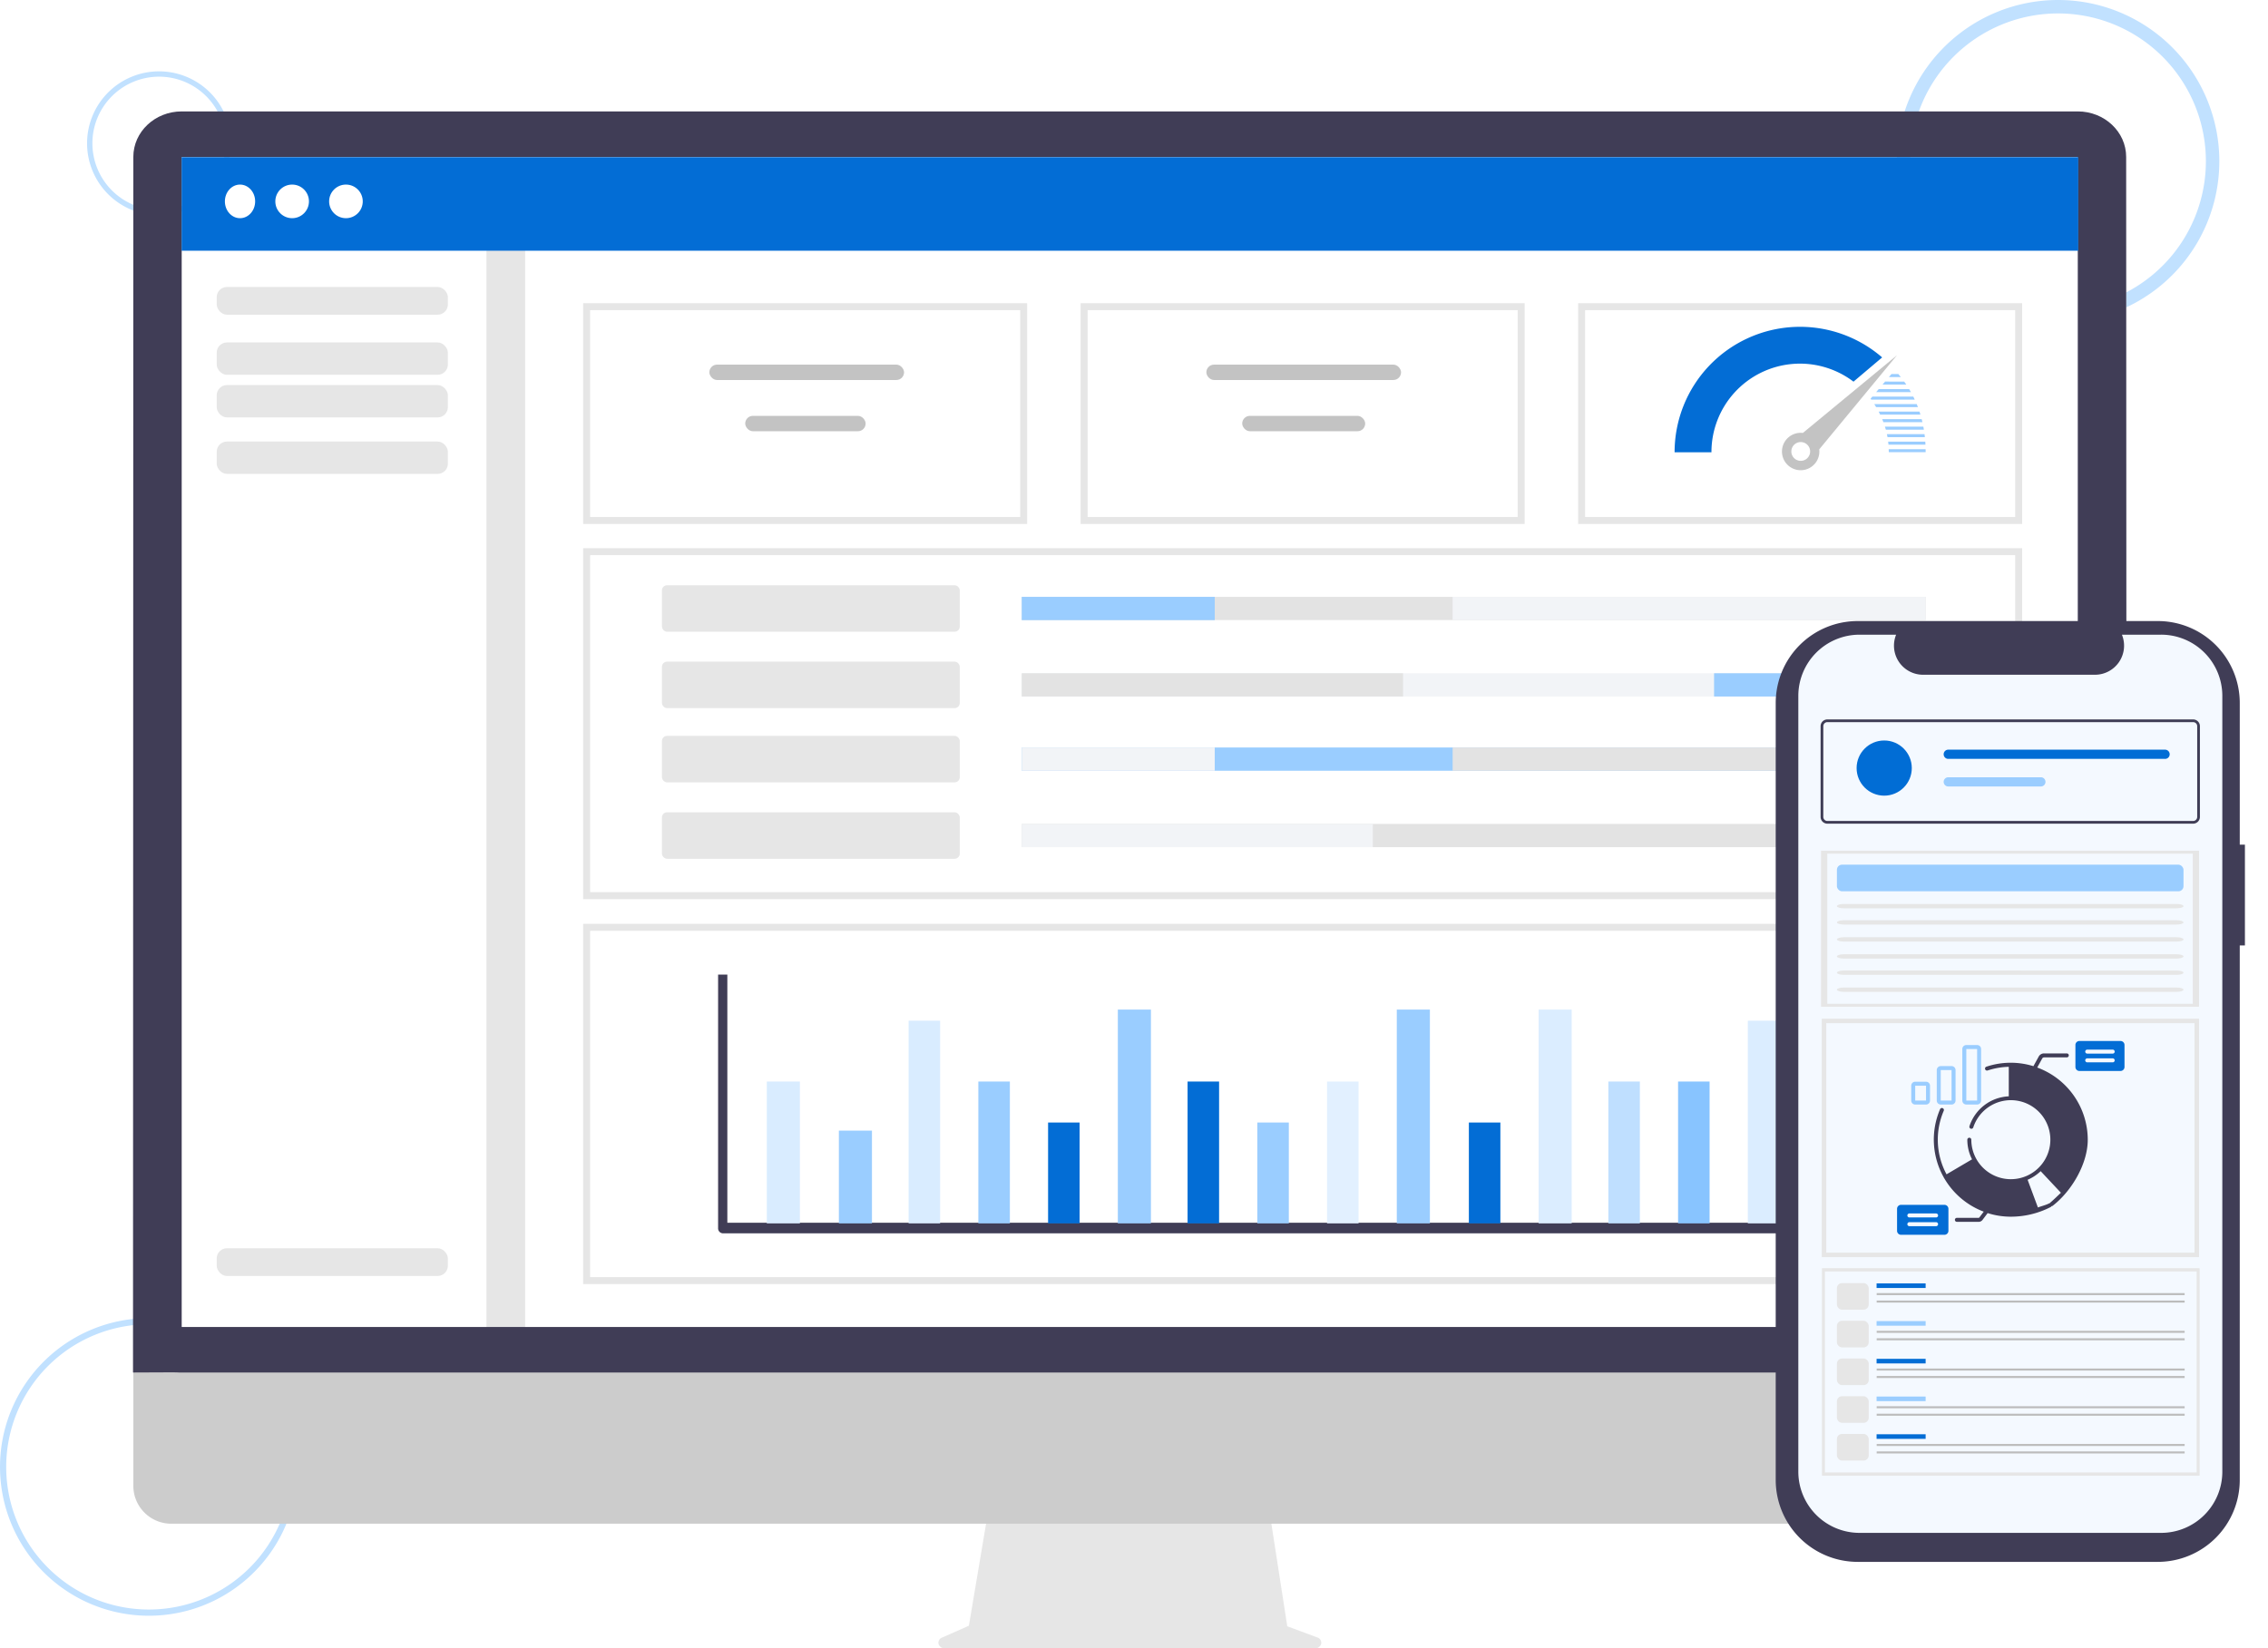<svg xmlns="http://www.w3.org/2000/svg" xmlns:xlink="http://www.w3.org/1999/xlink" width="885.31" height="643.587" viewBox="0 0 885.31 643.587">
  <defs>
    <filter id="Path_95188" x="684.146" y="233.476" width="201.163" height="385.34" filterUnits="userSpaceOnUse">
      <feOffset dy="3" input="SourceAlpha"/>
      <feGaussianBlur stdDeviation="3" result="blur"/>
      <feFlood/>
      <feComposite operator="in" in2="blur"/>
      <feComposite in="SourceGraphic"/>
    </filter>
  </defs>
  <g id="Group_1117" data-name="Group 1117" transform="translate(-1459.103 -1122.634)">
    <g id="Group_1080" data-name="Group 1080" transform="translate(1459.103 1122.634)">
      <g id="Group_38832" data-name="Group 38832" transform="translate(0 0)">
        <path id="Path_95222" data-name="Path 95222" d="M276.577,337.21a58.1,58.1,0,1,1,58.1-58.1A58.1,58.1,0,0,1,276.577,337.21Zm0-113.789A55.684,55.684,0,1,0,332.261,279.1,55.684,55.684,0,0,0,276.577,223.421Z" transform="translate(-218.472 293.635)" fill="#c1e1ff"/>
        <path id="Path_95223" data-name="Path 95223" d="M631.428,366.913a62.956,62.956,0,1,1,62.956-62.956A62.956,62.956,0,0,1,631.428,366.913Zm0-120.666a57.71,57.71,0,1,0,57.71,57.71A57.71,57.71,0,0,0,631.428,246.246Z" transform="translate(171.925 -241)" fill="#c1e1ff"/>
        <path id="Path_95224" data-name="Path 95224" d="M762.572,408.2a28.1,28.1,0,1,1,28.1-28.1A28.1,28.1,0,0,1,762.572,408.2Zm0-54.118A26.018,26.018,0,1,0,788.59,380.1,26.018,26.018,0,0,0,762.572,354.081Z" transform="translate(-700.485 -324.143)" fill="#c1e1ff"/>
      </g>
      <g id="Group_1079" data-name="Group 1079" transform="translate(51.921 43.501)">
        <path id="Path_95239" data-name="Path 95239" d="M567.481,629.144l-11.763-4.38-8.072-52.141H440.185l-8.744,51.93-10.523,4.652a2.137,2.137,0,0,0-1.313,2.483,2.456,2.456,0,0,0,2.43,1.7H566.51a2.443,2.443,0,0,0,2.446-1.773,2.166,2.166,0,0,0-1.477-2.473Z" transform="translate(-105.158 -33.304)" fill="#e6e6e6"/>
        <path id="Path_95240" data-name="Path 95240" d="M1020.521,630.026H272.263a14.806,14.806,0,0,1-14.791-14.787V510H1035.3V615.241a14.806,14.806,0,0,1-14.791,14.786Z" transform="translate(-257.347 -78.613)" fill="#ccc"/>
        <g id="Group_1077" data-name="Group 1077">
          <g id="Group_1078" data-name="Group 1078">
            <g id="Group_931" data-name="Group 931" transform="translate(0 0)">
              <rect id="Rectangle_372" data-name="Rectangle 372" width="777.834" height="433.313" rx="23" transform="translate(0.186 43.276)" fill="#fff"/>
              <g id="Group_894" data-name="Group 894" transform="translate(0 0)">
                <g id="Group_893" data-name="Group 893">
                  <path id="Rectangle_366" data-name="Rectangle 366" d="M0,0H15.1V439.395H0Z" transform="translate(137.954 39.65)" fill="#e6e6e6"/>
                  <g id="Group_892" data-name="Group 892">
                    <path id="Rectangle_365" data-name="Rectangle 365" d="M18.881,17.775V474.6H759.016V17.775H18.881M18.881,0H759.016C769.444,0,777.9,7.958,777.9,17.775l.207,474.6c0,4.359-.192-.352,0,0H18.881c-10.428,0,13.051-.15-19,0L0,17.775C0,7.958,8.453,0,18.881,0Z" transform="translate(0.123)" fill="#403d56"/>
                  </g>
                  <rect id="Rectangle_367" data-name="Rectangle 367" width="90.236" height="10.828" rx="4" transform="translate(32.671 68.542)" fill="#e6e6e6"/>
                  <rect id="Rectangle_368" data-name="Rectangle 368" width="90.236" height="12.633" rx="4" transform="translate(32.671 90.199)" fill="#e6e6e6"/>
                  <rect id="Rectangle_369" data-name="Rectangle 369" width="90.236" height="12.633" rx="4" transform="translate(32.671 106.84)" fill="#e6e6e6"/>
                  <rect id="Rectangle_370" data-name="Rectangle 370" width="90.236" height="12.633" rx="4" transform="translate(32.671 128.894)" fill="#e6e6e6"/>
                  <rect id="Rectangle_371" data-name="Rectangle 371" width="90.236" height="10.828" rx="4" transform="translate(32.671 443.862)" fill="#e6e6e6"/>
                </g>
              </g>
            </g>
            <path id="Rectangle_419" data-name="Rectangle 419" d="M2.722,2.722V83.485H170.6V2.722H2.722M0,0H173.321V86.207H0Z" transform="translate(175.712 74.875)" fill="#e6e6e6"/>
            <path id="Rectangle_424" data-name="Rectangle 424" d="M2.722,2.722V134.3H558.984V2.722H2.722M0,0H561.707V137.024H0Z" transform="translate(175.712 170.535)" fill="#e6e6e6"/>
            <path id="Rectangle_425" data-name="Rectangle 425" d="M2.722,2.722V137.931H558.984V2.722H2.722M0,0H561.707V140.654H0Z" transform="translate(175.712 317.198)" fill="#e6e6e6"/>
            <path id="Rectangle_420" data-name="Rectangle 420" d="M2.722,2.722V83.485H170.6V2.722H2.722M0,0H173.321V86.207H0Z" transform="translate(369.904 74.875)" fill="#e6e6e6"/>
            <path id="Rectangle_421" data-name="Rectangle 421" d="M2.722,2.722V83.485H170.6V2.722H2.722M0,0H173.321V86.207H0Z" transform="translate(564.097 74.875)" fill="#e6e6e6"/>
            <g id="Group_1034" data-name="Group 1034" transform="translate(224.977 98.404)">
              <rect id="Rectangle_422" data-name="Rectangle 422" width="76" height="6" rx="3" transform="translate(0 0.461)" fill="#c3c3c3"/>
              <rect id="Rectangle_423" data-name="Rectangle 423" width="47" height="6" rx="3" transform="translate(14 20.461)" fill="#c3c3c3"/>
            </g>
            <g id="Group_1035" data-name="Group 1035" transform="translate(418.977 98.404)">
              <rect id="Rectangle_422-2" data-name="Rectangle 422" width="76" height="6" rx="3" transform="translate(0 0.461)" fill="#c3c3c3"/>
              <rect id="Rectangle_423-2" data-name="Rectangle 423" width="48" height="6" rx="3" transform="translate(14 20.461)" fill="#c3c3c3"/>
            </g>
            <g id="noun-gauge-17970" transform="translate(601.756 84.095)">
              <g id="Group_1038" data-name="Group 1038" transform="translate(0 0)">
                <path id="Path_1861" data-name="Path 1861" d="M87.637,32.8,50.921,63.119a7.3,7.3,0,1,0,6.395,6.4ZM52.688,72.933a3.667,3.667,0,1,1,0-5.183A3.666,3.666,0,0,1,52.688,72.933Z" transform="translate(-0.854 -21.673)" fill="#c3c3c3"/>
                <g id="Group_1036" data-name="Group 1036">
                  <path id="Path_1862" data-name="Path 1862" d="M69.831,42.863,81.017,33.4A48.963,48.963,0,0,0,0,70.446H14.386A34.552,34.552,0,0,1,69.831,42.863Z" transform="translate(0 -21.446)" fill="#036dd5"/>
                </g>
                <g id="Group_1037" data-name="Group 1037" transform="translate(76.507 18.451)">
                  <path id="Path_1863" data-name="Path 1863" d="M85.348,41.452h4.657c-.312-.395-.625-.791-.954-1.179H86.344Z" transform="translate(-78.21 -40.273)" fill="#9acdff"/>
                  <path id="Path_1864" data-name="Path 1864" d="M80.284,47.437H93.858c-.221-.4-.458-.789-.694-1.179H81.281Z" transform="translate(-78.109 -40.392)" fill="#9acdff"/>
                  <path id="Path_1865" data-name="Path 1865" d="M94.74,49.251H78.756l-.691.815c.085.12.162.244.247.364H95.3C95.119,50.035,94.937,49.64,94.74,49.251Z" transform="translate(-78.065 -40.452)" fill="#9acdff"/>
                  <path id="Path_1866" data-name="Path 1866" d="M80.25,53.422H96.576c-.152-.4-.316-.788-.477-1.179H79.539C79.789,52.63,80.015,53.03,80.25,53.422Z" transform="translate(-78.094 -40.512)" fill="#9acdff"/>
                  <path id="Path_1867" data-name="Path 1867" d="M81.869,56.416H97.587c-.119-.395-.236-.79-.365-1.179H81.277C81.484,55.625,81.676,56.02,81.869,56.416Z" transform="translate(-78.129 -40.572)" fill="#9acdff"/>
                  <path id="Path_1868" data-name="Path 1868" d="M82.814,44.445H92.1q-.4-.594-.819-1.179H83.811Z" transform="translate(-78.16 -40.333)" fill="#9acdff"/>
                  <path id="Path_1869" data-name="Path 1869" d="M83.16,59.408H98.388c-.089-.394-.187-.788-.286-1.179H82.68C82.845,58.62,83.012,59.009,83.16,59.408Z" transform="translate(-78.157 -40.631)" fill="#9acdff"/>
                  <path id="Path_1870" data-name="Path 1870" d="M84.137,62.4H98.982c-.066-.4-.139-.788-.215-1.179h-15C83.89,61.613,84.027,62,84.137,62.4Z" transform="translate(-78.179 -40.691)" fill="#9acdff"/>
                  <path id="Path_1871" data-name="Path 1871" d="M84.8,65.393h14.58c-.043-.394-.079-.791-.128-1.179H84.549C84.631,64.607,84.733,64.99,84.8,65.393Z" transform="translate(-78.194 -40.751)" fill="#9acdff"/>
                  <path id="Path_1872" data-name="Path 1872" d="M85.19,68.386H99.619q-.031-.594-.069-1.179H85.043C85.092,67.6,85.158,67.983,85.19,68.386Z" transform="translate(-78.204 -40.811)" fill="#9acdff"/>
                  <path id="Path_1873" data-name="Path 1873" d="M85.32,71.378H99.706c0-.4-.017-.786-.023-1.179H85.271C85.284,70.594,85.32,70.975,85.32,71.378Z" transform="translate(-78.209 -40.87)" fill="#9acdff"/>
                </g>
              </g>
            </g>
            <g id="Group_1039" data-name="Group 1039" transform="translate(228.388 337.013)">
              <g id="Group_940" data-name="Group 940" transform="translate(0 0)">
                <path id="Path_1842" data-name="Path 1842" d="M8,154.963V56h3.609v96.9H464.353v4.123H9.8A1.947,1.947,0,0,1,8,154.963Z" transform="translate(-8 -56)" fill="#403d56"/>
              </g>
              <g id="Group_950" data-name="Group 950" transform="translate(128.811 57.76)">
                <rect id="Rectangle_403" data-name="Rectangle 403" width="12.302" height="39.376" transform="translate(0 0)" fill="#036dd5"/>
              </g>
              <g id="Group_1042" data-name="Group 1042" transform="translate(210.482 57.76)">
                <rect id="Rectangle_403-2" data-name="Rectangle 403" width="12.302" height="39.376" transform="translate(0 0)" fill="#9acdff"/>
              </g>
              <g id="Group_1058" data-name="Group 1058" transform="translate(401.952 18.011)">
                <rect id="Rectangle_403-3" data-name="Rectangle 403" width="12.302" height="79.125" transform="translate(0 0)" fill="#dbedff"/>
              </g>
              <g id="Group_1046" data-name="Group 1046" transform="translate(293.059 57.76)">
                <rect id="Rectangle_403-4" data-name="Rectangle 403" width="12.302" height="39.376" transform="translate(0 0)" fill="#036dd5"/>
              </g>
              <g id="Group_951" data-name="Group 951" transform="translate(101.588 41.76)">
                <rect id="Rectangle_404" data-name="Rectangle 404" width="12.302" height="55.376" transform="translate(0 0)" fill="#9acdff"/>
              </g>
              <g id="Group_1059" data-name="Group 1059" transform="translate(374.728 41.76)">
                <rect id="Rectangle_404-2" data-name="Rectangle 404" width="12.302" height="55.376" transform="translate(0 0)" fill="#88c4ff"/>
              </g>
              <g id="Group_952" data-name="Group 952" transform="translate(19.011 41.761)">
                <rect id="Rectangle_405" data-name="Rectangle 405" width="12.917" height="55.376" transform="translate(0 0)" fill="#d9ecff"/>
              </g>
              <g id="Group_953" data-name="Group 953" transform="translate(47.142 60.926)">
                <rect id="Rectangle_406" data-name="Rectangle 406" width="12.917" height="36.21" transform="translate(0 0)" fill="#9acdff"/>
              </g>
              <g id="Group_957" data-name="Group 957" transform="translate(156.035 13.666)">
                <rect id="Rectangle_406-2" data-name="Rectangle 406" width="12.917" height="83.47" transform="translate(0 0)" fill="#9acdff"/>
              </g>
              <g id="Group_1049" data-name="Group 1049" transform="translate(264.928 13.666)">
                <rect id="Rectangle_406-3" data-name="Rectangle 406" width="12.917" height="83.47" transform="translate(0 0)" fill="#9acdff"/>
              </g>
              <g id="Group_1045" data-name="Group 1045" transform="translate(320.282 13.666)">
                <rect id="Rectangle_406-4" data-name="Rectangle 406" width="12.917" height="83.47" transform="translate(0 0)" fill="#dbedff"/>
              </g>
              <g id="Group_954" data-name="Group 954" transform="translate(74.365 18.011)">
                <rect id="Rectangle_407" data-name="Rectangle 407" width="12.302" height="79.125" transform="translate(0 0)" fill="#d9ecff"/>
              </g>
              <g id="Group_956" data-name="Group 956" transform="translate(183.258 41.76)">
                <rect id="Rectangle_407-2" data-name="Rectangle 407" width="12.302" height="55.376" transform="translate(0 0)" fill="#036dd5"/>
              </g>
              <g id="Group_1040" data-name="Group 1040" transform="translate(237.705 41.76)">
                <rect id="Rectangle_407-3" data-name="Rectangle 407" width="12.302" height="55.376" transform="translate(0 0)" fill="#e2f0ff"/>
              </g>
              <g id="Group_1044" data-name="Group 1044" transform="translate(347.505 41.76)">
                <rect id="Rectangle_407-4" data-name="Rectangle 407" width="12.302" height="55.376" transform="translate(0 0)" fill="#bfdfff"/>
              </g>
            </g>
            <g id="Group_1076" data-name="Group 1076" transform="translate(206.469 184.998)">
              <g id="Group_1069" data-name="Group 1069" transform="translate(140.444 4.536)">
                <g id="Group_1060" data-name="Group 1060" transform="translate(0 9.077) rotate(-90)">
                  <rect id="Rectangle_406-5" data-name="Rectangle 406" width="9.077" height="352.846" fill="#e3e3e3"/>
                </g>
                <g id="Group_1064" data-name="Group 1064" transform="translate(0 9.077) rotate(-90)">
                  <rect id="Rectangle_406-6" data-name="Rectangle 406" width="9.077" height="75.339" fill="#9acdff"/>
                </g>
                <g id="Group_1065" data-name="Group 1065" transform="translate(168.199 9.077) rotate(-90)">
                  <rect id="Rectangle_406-7" data-name="Rectangle 406" width="9.077" height="184.647" fill="#f2f4f7"/>
                </g>
              </g>
              <rect id="Rectangle_426" data-name="Rectangle 426" width="116.248" height="18.149" rx="2" transform="translate(0 0)" fill="#e6e6e6"/>
            </g>
            <g id="Group_1075" data-name="Group 1075" transform="translate(206.469 214.831)">
              <g id="Group_1070" data-name="Group 1070" transform="translate(140.444 4.536)">
                <g id="Group_1060-2" data-name="Group 1060" transform="translate(0 9.077) rotate(-90)">
                  <rect id="Rectangle_406-8" data-name="Rectangle 406" width="9.077" height="352.846" fill="#f2f4f7"/>
                </g>
                <g id="Group_1064-2" data-name="Group 1064" transform="translate(0 9.077) rotate(-90)">
                  <rect id="Rectangle_406-9" data-name="Rectangle 406" width="9.077" height="148.842" fill="#e3e3e3"/>
                </g>
                <g id="Group_1065-2" data-name="Group 1065" transform="translate(270.248 9.077) rotate(-90)">
                  <rect id="Rectangle_406-10" data-name="Rectangle 406" width="9.077" height="82.599" fill="#9acdff"/>
                </g>
              </g>
              <rect id="Rectangle_427" data-name="Rectangle 427" width="116.248" height="18.149" rx="2" fill="#e6e6e6"/>
            </g>
            <g id="Group_1074" data-name="Group 1074" transform="translate(206.469 243.813)">
              <g id="Group_1071" data-name="Group 1071" transform="translate(140.444 4.536)">
                <g id="Group_1060-3" data-name="Group 1060" transform="translate(0 9.077) rotate(-90)">
                  <rect id="Rectangle_406-11" data-name="Rectangle 406" width="9.077" height="352.846" fill="#9acdff"/>
                </g>
                <g id="Group_1064-3" data-name="Group 1064" transform="translate(0 9.077) rotate(-90)">
                  <rect id="Rectangle_406-12" data-name="Rectangle 406" width="9.077" height="75.339" fill="#f2f4f7"/>
                </g>
                <g id="Group_1065-3" data-name="Group 1065" transform="translate(168.199 9.077) rotate(-90)">
                  <rect id="Rectangle_406-13" data-name="Rectangle 406" width="9.077" height="184.647" fill="#e3e3e3"/>
                </g>
              </g>
              <rect id="Rectangle_428" data-name="Rectangle 428" width="116.248" height="18.149" rx="2" transform="translate(0 0)" fill="#e6e6e6"/>
            </g>
            <g id="Group_1073" data-name="Group 1073" transform="translate(206.469 273.647)">
              <g id="Group_1072" data-name="Group 1072" transform="translate(140.444 4.536)">
                <g id="Group_1060-4" data-name="Group 1060" transform="translate(0 9.077) rotate(-90)">
                  <rect id="Rectangle_406-14" data-name="Rectangle 406" width="9.077" height="352.846" fill="#e3e3e3"/>
                </g>
                <g id="Group_1064-4" data-name="Group 1064" transform="translate(0 9.077) rotate(-90)">
                  <rect id="Rectangle_406-15" data-name="Rectangle 406" width="9.077" height="137.045" fill="#f2f4f7"/>
                </g>
                <g id="Group_1065-4" data-name="Group 1065" transform="translate(325.271 9.077) rotate(-90)">
                  <rect id="Rectangle_406-16" data-name="Rectangle 406" width="9.077" height="27.576" fill="#9acdff"/>
                </g>
              </g>
              <rect id="Rectangle_429" data-name="Rectangle 429" width="116.248" height="18.149" rx="2" transform="translate(0 0)" fill="#e6e6e6"/>
            </g>
          </g>
        </g>
      </g>
      <path id="Path_1874" data-name="Path 1874" d="M0,0H740.34V36.524H0Z" transform="translate(70.897 61.366)" fill="#036dd5"/>
      <g id="Group_1081" data-name="Group 1081" transform="translate(87.786 72.065)">
        <ellipse id="Ellipse_8" data-name="Ellipse 8" cx="5.906" cy="6.563" rx="5.906" ry="6.563" transform="translate(0 0)" fill="#fff"/>
        <ellipse id="Ellipse_9" data-name="Ellipse 9" cx="6.563" cy="6.563" rx="6.563" ry="6.563" transform="translate(19.688 0)" fill="#fff"/>
        <ellipse id="Ellipse_10" data-name="Ellipse 10" cx="6.563" cy="6.563" rx="6.563" ry="6.563" transform="translate(40.689 0)" fill="#fff"/>
      </g>
      <g id="Group_1118" data-name="Group 1118" transform="translate(-1986.576 -213.387)">
        <g id="Brand_manager_app" data-name="Brand manager app" transform="translate(2627.232 427.651)">
          <g transform="matrix(1, 0, 0, 1, -640.66, -214.26)" filter="url(#Path_95188)">
            <path id="Path_95188-2" data-name="Path 95188" d="M503.158,172.862H501.14V117.568a32,32,0,0,0-32-32H352a32,32,0,0,0-32,32V420.9a32,32,0,0,0,32,32H469.138a32,32,0,0,0,32-32V212.221h2.018Z" transform="translate(373.15 153.91)" fill="#403d56"/>
          </g>
          <path id="Path_95189" data-name="Path 95189" d="M479.094,102.066H463.8a11.354,11.354,0,0,1-10.513,15.642h-67.11a11.354,11.354,0,0,1-10.513-15.642H361.388a23.9,23.9,0,0,0-23.9,23.9V428.853a23.9,23.9,0,0,0,23.9,23.9H479.094a23.9,23.9,0,0,0,23.9-23.9h0V125.964a23.9,23.9,0,0,0-23.9-23.9Z" transform="translate(-276.169 -68.525)" fill="#f4f9ff"/>
          <path id="Path_95191" data-name="Path 95191" d="M500.129,228.133H357.351a2.647,2.647,0,0,1-2.644-2.644V190.073a2.647,2.647,0,0,1,2.644-2.644H500.127a2.647,2.647,0,0,1,2.644,2.644v35.417a2.647,2.647,0,0,1-2.643,2.643ZM357.352,188.486a1.588,1.588,0,0,0-1.586,1.586V225.49a1.588,1.588,0,0,0,1.586,1.586H500.129a1.588,1.588,0,0,0,1.586-1.586V190.073a1.588,1.588,0,0,0-1.586-1.586Z" transform="translate(-284.696 -120.802)" fill="#3f3d56"/>
          <circle id="Ellipse_281" data-name="Ellipse 281" cx="10.77" cy="10.77" r="10.77" transform="translate(84.069 74.851)" fill="#016dd5"/>
          <path id="Path_95200" data-name="Path 95200" d="M451.417,210.834a1.8,1.8,0,0,0,0,3.59h84.626a1.8,1.8,0,1,0,.007-3.59Z" transform="translate(-331.704 -132.393)" fill="#016dd5"/>
          <path id="Path_95201" data-name="Path 95201" d="M451.417,232.172a1.8,1.8,0,0,0,0,3.59H487.83a1.8,1.8,0,0,0,.007-3.59Z" transform="translate(-331.704 -142.961)" fill="#9acdff"/>
        </g>
        <g id="Group_1086" data-name="Group 1086" transform="translate(403.202 -746.466)">
          <path id="Rectangle_417" data-name="Rectangle 417" d="M2.439,1.155V59.771H145.111V1.155H2.439M0,0H147.55V60.926H0Z" transform="translate(2294.214 1292)" fill="#e6e6e6"/>
          <path id="Rectangle_417-2" data-name="Rectangle 417" d="M-39.244,1.756V91.337H104.511V1.756H-39.244M-41,0H106.268V93.094H-41Z" transform="translate(2335.497 1357.586)" fill="#e6e6e6"/>
          <g id="noun-pie-chart-7288770" transform="translate(2323.889 1366.301)">
            <path id="Path_1832" data-name="Path 1832" d="M23.846,65.579c.031.047.078.062.109.109A30.133,30.133,0,0,0,39.344,78.693l-1.729,2.29a.325.325,0,0,1-.249.125h-8.5a.771.771,0,0,0-.779.779.781.781,0,0,0,.779.779h8.5a1.881,1.881,0,0,0,1.5-.748l2.009-2.663a29.868,29.868,0,0,0,9.034,1.4A34,34,0,0,0,65.51,76.871a.778.778,0,0,0-.763-1.355c-1.044.576-3.131,1.09-4.252,1.542l-4.018-10.81a17.254,17.254,0,0,0,5.093-3.364l7.9,8.426c-.67.639-3.38,3.255-4.127,3.832a.773.773,0,0,0-.14,1.09.76.76,0,0,0,.607.311.794.794,0,0,0,.483-.171c7.414-5.747,13.659-16.4,13.659-25.762A30.062,30.062,0,0,0,60.231,22.419l1.963-3.567a.811.811,0,0,1,.685-.389h8.894a.791.791,0,0,0,.779-.779.781.781,0,0,0-.779-.779H62.879a2.344,2.344,0,0,0-2.056,1.2L58.736,21.89a29.965,29.965,0,0,0-18.348.2.768.768,0,0,0-.5.981.78.78,0,0,0,.981.5,28.529,28.529,0,0,1,8.255-1.433V33.664A16.933,16.933,0,0,0,33.783,45.3a.781.781,0,0,0,1.48.5A15.426,15.426,0,1,1,34.5,50.61a.781.781,0,0,0-.779-.779.771.771,0,0,0-.779.779,16.791,16.791,0,0,0,1.838,7.648l-9.953,5.856a28.524,28.524,0,0,1-1.09-24.8.781.781,0,0,0-1.433-.623,30,30,0,0,0,1.5,26.727.457.457,0,0,0,.047.156Z" transform="translate(-5.514 -12.062)" fill="#403d56"/>
            <path id="Path_1836" data-name="Path 1836" d="M76.87,23.744H92.913a1.552,1.552,0,0,0,1.558-1.558V13.6a1.552,1.552,0,0,0-1.558-1.558H76.87A1.552,1.552,0,0,0,75.313,13.6v8.582A1.552,1.552,0,0,0,76.87,23.744Zm3.053-8.333H89.86a.781.781,0,0,1,.779.779.771.771,0,0,1-.779.779H79.923a.781.781,0,0,1-.779-.779A.791.791,0,0,1,79.923,15.411Zm0,3.411H89.86a.771.771,0,0,1,.779.779.781.781,0,0,1-.779.779H79.923a.791.791,0,0,1-.779-.779A.781.781,0,0,1,79.923,18.822Z" transform="translate(-5.69 -12.047)" fill="#036dd5"/>
            <path id="Path_1837" data-name="Path 1837" d="M7.026,87.916h16.93a1.552,1.552,0,0,0,1.558-1.558V77.776a1.552,1.552,0,0,0-1.558-1.558H7.026a1.552,1.552,0,0,0-1.558,1.558v8.582A1.552,1.552,0,0,0,7.026,87.916Zm3.24-8.333H20.7a.781.781,0,0,1,.779.779.771.771,0,0,1-.779.779H10.266a.781.781,0,0,1-.779-.779A.791.791,0,0,1,10.266,79.583Zm0,3.411H20.7a.771.771,0,0,1,.779.779.781.781,0,0,1-.779.779H10.266a.791.791,0,0,1-.779-.779A.781.781,0,0,1,10.266,82.994Z" transform="translate(-5.468 -12.251)" fill="#036dd5"/>
            <path id="Path_1838" data-name="Path 1838" d="M12.573,36.906h4.221a1.557,1.557,0,0,0,1.558-1.558v-.993a.779.779,0,1,0-1.558,0v.993H12.573v-5.8h4.221v5.93c0,.432,1.558.432,1.558,0v-5.93a1.557,1.557,0,0,0-1.558-1.558H12.573a1.557,1.557,0,0,0-1.558,1.558v5.8A1.557,1.557,0,0,0,12.573,36.906Z" transform="translate(-5.486 -12.097)" fill="#9acdff"/>
            <path id="Path_1839" data-name="Path 1839" d="M22.573,36.89h4.221a1.562,1.562,0,0,0,1.558-1.558v-11.9a1.562,1.562,0,0,0-1.558-1.558H22.573a1.562,1.562,0,0,0-1.558,1.558v11.9A1.562,1.562,0,0,0,22.573,36.89Zm0-13.457h4.221v11.9H22.573Z" transform="translate(-5.518 -12.078)" fill="#9acdff"/>
            <path id="Path_1840" data-name="Path 1840" d="M32.581,36.86H36.8A1.557,1.557,0,0,0,38.36,35.3V15.183A1.557,1.557,0,0,0,36.8,13.625H32.581a1.557,1.557,0,0,0-1.558,1.558V33.608c0,.432,1.558.432,1.558,0V15.183H36.8V35.306H32.581V27.783a.779.779,0,0,0-1.558,0v7.523a1.556,1.556,0,0,0,1.558,1.554Z" transform="translate(-5.55 -12.052)" fill="#9acdff"/>
          </g>
          <path id="Rectangle_417-3" data-name="Rectangle 417" d="M1.156,1.268V79.744H146.268V1.268H1.156M0,0H147.424V81.012H0Z" transform="translate(2294.567 1455.011)" fill="#e6e6e6"/>
          <g id="Group_1091" data-name="Group 1091" transform="translate(2300.409 1460.811)">
            <g id="Group_1016" data-name="Group 1016" transform="translate(15.485 0.128)">
              <rect id="Rectangle_375" data-name="Rectangle 375" width="19.151" height="1.795" transform="translate(0 0)" fill="#036dd5"/>
            </g>
            <g id="Group_1017" data-name="Group 1017" transform="translate(15.523 6.831)">
              <rect id="Rectangle_376" data-name="Rectangle 376" width="120.216" height="0.79" fill="#bcbcbc"/>
            </g>
            <g id="Group_1018" data-name="Group 1018" transform="translate(15.523 3.917)">
              <rect id="Rectangle_377" data-name="Rectangle 377" width="120.216" height="0.79" fill="#bcbcbc"/>
            </g>
            <rect id="Rectangle_417-4" data-name="Rectangle 417" width="12.416" height="10.395" rx="2" transform="translate(0 0)" fill="#e6e6e6"/>
          </g>
          <g id="Group_1090" data-name="Group 1090" transform="translate(2300.409 1475.537)">
            <g id="Group_1016-2" data-name="Group 1016" transform="translate(15.485 0.128)">
              <rect id="Rectangle_375-2" data-name="Rectangle 375" width="19.151" height="1.795" transform="translate(0 0)" fill="#9acdff"/>
            </g>
            <g id="Group_1017-2" data-name="Group 1017" transform="translate(15.523 6.831)">
              <rect id="Rectangle_376-2" data-name="Rectangle 376" width="120.216" height="0.79" fill="#bcbcbc"/>
            </g>
            <g id="Group_1018-2" data-name="Group 1018" transform="translate(15.523 3.917)">
              <rect id="Rectangle_377-2" data-name="Rectangle 377" width="120.216" height="0.79" fill="#bcbcbc"/>
            </g>
            <rect id="Rectangle_417-5" data-name="Rectangle 417" width="12.416" height="10.395" rx="2" transform="translate(0)" fill="#e6e6e6"/>
          </g>
          <g id="Group_1089" data-name="Group 1089" transform="translate(2300.409 1490.263)">
            <g id="Group_1016-3" data-name="Group 1016" transform="translate(15.485 0.128)">
              <rect id="Rectangle_375-3" data-name="Rectangle 375" width="19.151" height="1.795" transform="translate(0 0)" fill="#036dd5"/>
            </g>
            <g id="Group_1017-3" data-name="Group 1017" transform="translate(15.523 6.831)">
              <rect id="Rectangle_376-3" data-name="Rectangle 376" width="120.216" height="0.79" fill="#bcbcbc"/>
            </g>
            <g id="Group_1018-3" data-name="Group 1018" transform="translate(15.523 3.917)">
              <rect id="Rectangle_377-3" data-name="Rectangle 377" width="120.216" height="0.79" fill="#bcbcbc"/>
            </g>
            <rect id="Rectangle_417-6" data-name="Rectangle 417" width="12.416" height="10.395" rx="2" transform="translate(0)" fill="#e6e6e6"/>
          </g>
          <g id="Group_1088" data-name="Group 1088" transform="translate(2300.409 1504.989)">
            <g id="Group_1016-4" data-name="Group 1016" transform="translate(15.485 0.128)">
              <rect id="Rectangle_375-4" data-name="Rectangle 375" width="19.151" height="1.795" transform="translate(0 0)" fill="#9acdff"/>
            </g>
            <g id="Group_1017-4" data-name="Group 1017" transform="translate(15.523 6.831)">
              <rect id="Rectangle_376-4" data-name="Rectangle 376" width="120.216" height="0.79" fill="#bcbcbc"/>
            </g>
            <g id="Group_1018-4" data-name="Group 1018" transform="translate(15.523 3.917)">
              <rect id="Rectangle_377-4" data-name="Rectangle 377" width="120.216" height="0.79" fill="#bcbcbc"/>
            </g>
            <rect id="Rectangle_417-7" data-name="Rectangle 417" width="12.416" height="10.395" rx="2" transform="translate(0 0)" fill="#e6e6e6"/>
          </g>
          <g id="Group_1087" data-name="Group 1087" transform="translate(2300.409 1519.715)">
            <g id="Group_1016-5" data-name="Group 1016" transform="translate(15.485 0.128)">
              <rect id="Rectangle_375-5" data-name="Rectangle 375" width="19.151" height="1.795" transform="translate(0 0)" fill="#036dd5"/>
            </g>
            <g id="Group_1017-5" data-name="Group 1017" transform="translate(15.523 6.831)">
              <rect id="Rectangle_376-5" data-name="Rectangle 376" width="120.216" height="0.79" fill="#bcbcbc"/>
            </g>
            <g id="Group_1018-5" data-name="Group 1018" transform="translate(15.523 3.917)">
              <rect id="Rectangle_377-5" data-name="Rectangle 377" width="120.216" height="0.79" fill="#bcbcbc"/>
            </g>
            <rect id="Rectangle_417-8" data-name="Rectangle 417" width="12.416" height="10.395" rx="2" transform="translate(0 0)" fill="#e6e6e6"/>
          </g>
          <g id="Group_1025" data-name="Group 1025" transform="translate(2300.409 1297.453)">
            <path id="Path_95198" data-name="Path 95198" d="M383.283,492.585c-1.518,0-2.753.381-2.753.85s1.235.85,2.753.85H513.07c1.518,0,2.753-.381,2.753-.85s-1.235-.85-2.753-.85Z" transform="translate(-380.53 -477.248)" fill="#e6e6e6"/>
            <path id="Path_95198-2" data-name="Path 95198" d="M383.283,492.585c-1.518,0-2.753.381-2.753.85s1.235.85,2.753.85H513.07c1.518,0,2.753-.381,2.753-.85s-1.235-.85-2.753-.85Z" transform="translate(-380.53 -464.255)" fill="#e6e6e6"/>
            <path id="Path_95198-3" data-name="Path 95198" d="M383.283,492.585c-1.518,0-2.753.381-2.753.85s1.235.85,2.753.85H513.07c1.518,0,2.753-.381,2.753-.85s-1.235-.85-2.753-.85Z" transform="translate(-380.53 -451.261)" fill="#e6e6e6"/>
            <path id="Path_95199" data-name="Path 95199" d="M383.283,513.924c-1.518,0-2.753.381-2.753.85s1.235.85,2.753.85H513.07c1.518,0,2.753-.381,2.753-.85s-1.235-.85-2.753-.85Z" transform="translate(-380.53 -492.235)" fill="#e6e6e6"/>
            <path id="Path_95199-2" data-name="Path 95199" d="M383.283,513.924c-1.518,0-2.753.381-2.753.85s1.235.85,2.753.85H513.07c1.518,0,2.753-.381,2.753-.85s-1.235-.85-2.753-.85Z" transform="translate(-380.53 -478.953)" fill="#e6e6e6"/>
            <path id="Path_95199-3" data-name="Path 95199" d="M383.283,513.924c-1.518,0-2.753.381-2.753.85s1.235.85,2.753.85H513.07c1.518,0,2.753-.381,2.753-.85s-1.235-.85-2.753-.85Z" transform="translate(-380.53 -465.959)" fill="#e6e6e6"/>
            <rect id="Rectangle_418" data-name="Rectangle 418" width="135.292" height="10.395" rx="2" transform="translate(0 0)" fill="#9acdff"/>
          </g>
        </g>
      </g>
    </g>
  </g>
</svg>
